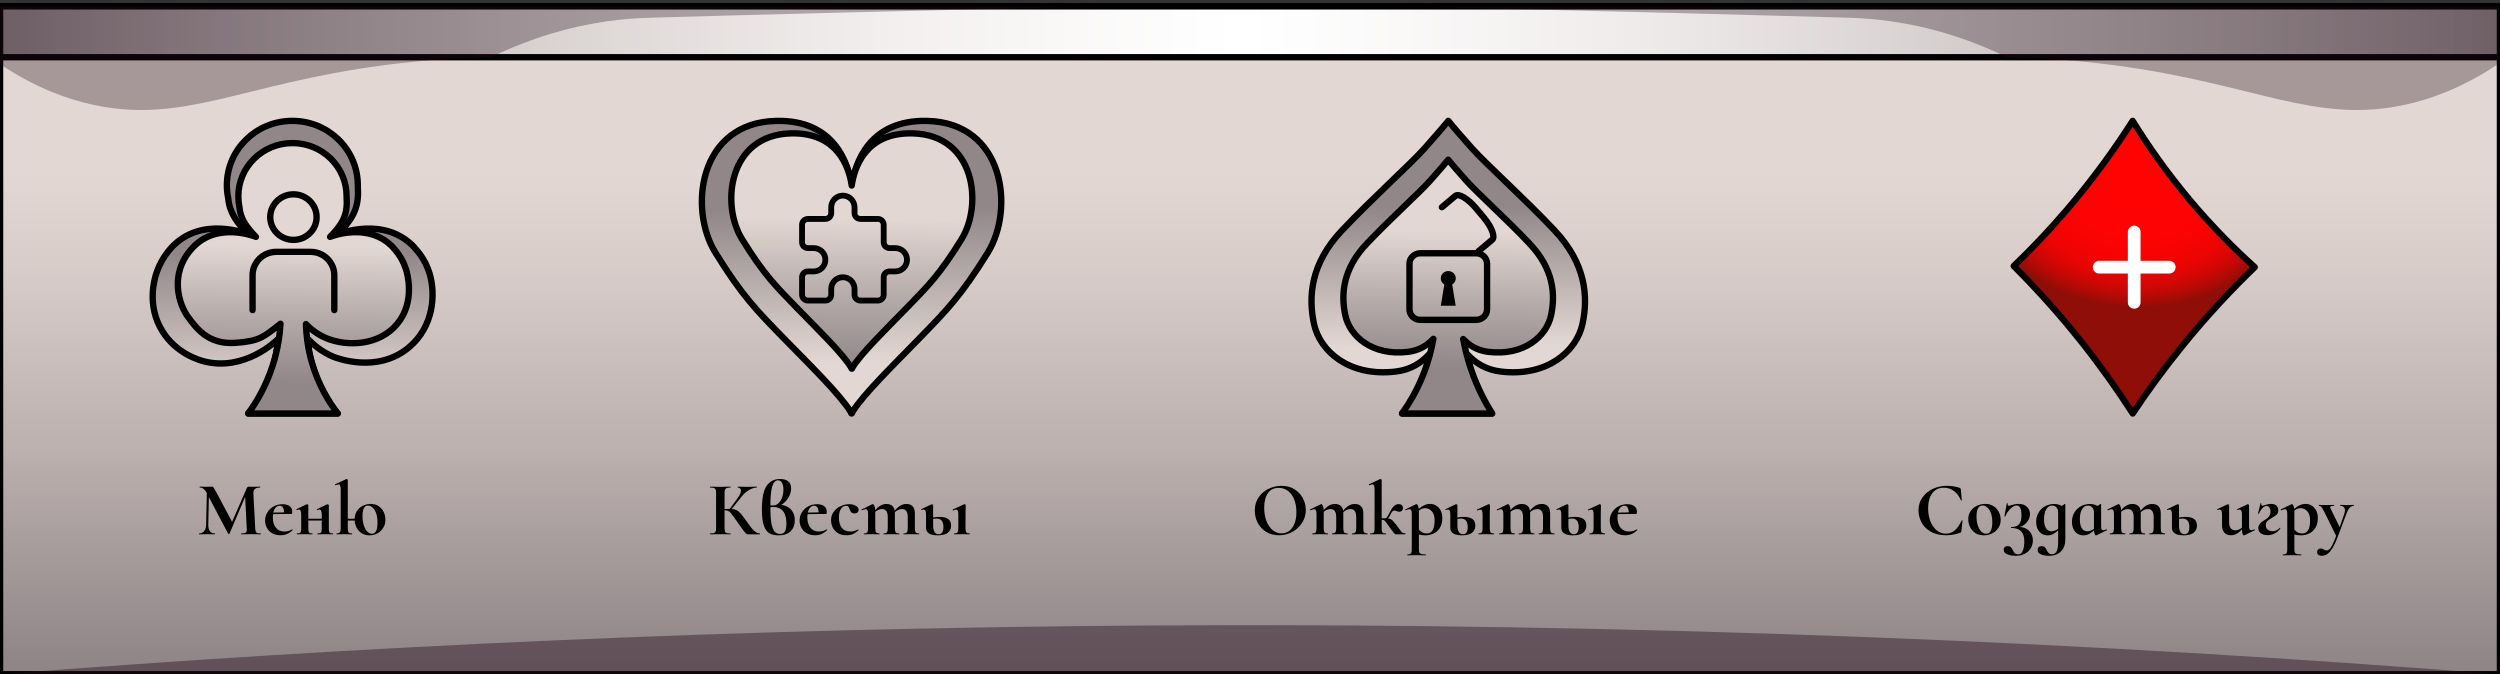 <svg width="393" height="106" viewBox="0 0 393 106" fill="none" xmlns="http://www.w3.org/2000/svg">
<rect x="0" y="0" width="393" height="106" fill="#333333" stroke="none"/>
<path d="M392.99 1H0.01V105.99H392.99V1Z" fill="url(#paint0_linear_238_11597)" stroke="black" stroke-linecap="round" stroke-linejoin="round"/>
<path d="M393 8.997C290.863 8.997 188.735 8.997 86.598 8.997H81.114C79.47 8.997 77.826 8.997 76.192 8.997H0.01V1H392.99V8.997H393Z" fill="url(#paint1_linear_238_11597)"/>
<path d="M393 8.997C290.863 8.997 188.735 8.997 86.598 8.997H81.114C79.47 8.997 77.826 8.997 76.192 8.997H0.01V1H392.99V8.997H393Z" fill="url(#paint2_linear_238_11597)"/>
<path d="M393 8.997C290.863 8.997 188.735 8.997 86.598 8.997H81.114C79.47 8.997 77.826 8.997 76.192 8.997H0.01V1H392.99V8.997H393Z" stroke="black" stroke-linecap="round" stroke-linejoin="round"/>
<path opacity="0.43" d="M0.01 106C55.229 101.651 115.902 98.723 181.287 98.323C258.551 97.853 329.51 100.992 392.99 106H0.01Z" fill="#270D1D"/>
<path opacity="0.32" d="M77.195 8.997C73.796 9.057 67.761 9.267 60.302 10.256C37.936 13.205 28.773 19.613 14.426 16.424C11.188 15.704 6.015 14.115 0 10.076V1.01H174.69C139.832 1.71 113.646 2.469 102.679 2.769C100.463 2.829 95.32 2.969 88.703 4.708C83.681 6.028 79.701 7.777 77.174 9.007L77.195 8.997Z" fill="#270D1D"/>
<path opacity="0.32" d="M315.495 8.997C318.893 9.057 324.928 9.267 332.387 10.256C354.753 13.205 363.917 19.613 378.263 16.424C381.501 15.704 386.674 14.115 392.689 10.076C392.689 7.057 392.689 4.029 392.689 1.01C334.462 1.01 276.226 1.01 217.999 1.01C252.857 1.71 279.043 2.469 290.011 2.769C292.226 2.829 297.369 2.969 303.986 4.708C309.008 6.028 312.988 7.777 315.515 9.007L315.495 8.997Z" fill="#270D1D"/>
<path d="M65.152 38.898C60.408 33.802 53.106 36.82 53.106 36.82C55.151 34.673 56.511 32.981 56.249 29.468C56.249 29.35 56.249 29.231 56.249 29.112C56.249 23.532 51.646 19 45.956 19C40.266 19 35.663 23.522 35.663 29.112C35.663 29.815 35.734 30.498 35.875 31.16C36.106 33.595 37.335 35.059 39.017 36.82C39.017 36.82 31.715 33.792 26.972 38.898C25.512 40.471 24.837 42.183 24.585 42.945C24.242 43.984 23.064 48.08 25.512 52.038C27.707 55.6 31.343 56.619 32.078 56.807C38.413 58.44 43.448 53.572 43.68 53.324C43.297 60.251 39.017 64.99 39.017 64.99H53.086C50.498 62.319 48.212 56.194 48.504 53.394C49.289 54.205 50.569 55.313 52.412 56.085C52.825 56.253 59.31 58.816 64.326 54.571C68.173 51.306 68.525 46.26 67.518 42.955C66.813 40.649 65.444 39.244 65.132 38.908L65.152 38.898Z" fill="url(#paint3_linear_238_11597)" stroke="black" stroke-linecap="round" stroke-linejoin="round"/>
<path d="M61.848 38.947C57.921 34.732 51.888 37.236 51.888 37.236C53.57 35.465 54.698 34.059 54.486 31.15C54.486 31.052 54.486 30.953 54.486 30.854C54.486 26.233 50.68 22.493 45.976 22.493C41.273 22.493 37.466 26.233 37.466 30.854C37.466 31.437 37.527 32.001 37.637 32.556C37.829 34.564 38.846 35.781 40.236 37.236C40.236 37.236 34.203 34.732 30.275 38.947C26.348 43.163 28.311 48.169 29.55 49.812C30.789 51.454 32.642 54.215 37.003 53.898C40.87 53.621 41.434 52.968 44.093 50.89C43.992 52.661 43.68 54.947 42.854 57.49C41.776 60.804 40.246 63.318 39.027 65H53.097C51.787 63.298 50.045 60.567 48.998 56.867C48.353 54.601 48.142 52.562 48.091 50.95C48.746 51.632 49.813 52.552 51.324 53.176C54.587 54.522 59.593 54.343 62.433 50.93C65.383 47.388 63.974 42.806 63.812 42.312C63.51 41.381 62.956 40.164 61.838 38.967L61.848 38.947Z" fill="url(#paint4_linear_238_11597)" stroke="black" stroke-linecap="round" stroke-linejoin="round"/>
<path d="M46.127 37.711C48.141 37.711 49.773 36.107 49.773 34.129C49.773 32.151 48.141 30.547 46.127 30.547C44.114 30.547 42.481 32.151 42.481 34.129C42.481 36.107 44.114 37.711 46.127 37.711Z" stroke="black" stroke-linecap="round" stroke-linejoin="round"/>
<path d="M39.702 48.743V43.262C39.702 41.233 41.374 39.591 43.438 39.591H48.816C50.881 39.591 52.553 41.233 52.553 43.262V48.743" stroke="black" stroke-linecap="round" stroke-linejoin="round"/>
<path d="M40.996 83.856C41.012 83.856 41.02 83.88 41.02 83.928C41.02 83.976 41.012 84 40.996 84C40.724 84 40.508 83.996 40.348 83.988L39.46 83.976L38.56 83.988C38.408 83.996 38.2 84 37.936 84C37.912 84 37.9 83.976 37.9 83.928C37.9 83.88 37.912 83.856 37.936 83.856C38.272 83.856 38.5 83.816 38.62 83.736C38.74 83.656 38.8 83.488 38.8 83.232L38.788 83.028L38.536 78.12L36.064 83.916C36.048 83.948 36.016 83.964 35.968 83.964C35.92 83.964 35.888 83.948 35.872 83.916L32.836 78.144L32.74 82.476C32.732 82.908 32.816 83.248 32.992 83.496C33.176 83.736 33.432 83.856 33.76 83.856C33.784 83.856 33.796 83.88 33.796 83.928C33.796 83.976 33.784 84 33.76 84C33.544 84 33.376 83.996 33.256 83.988L32.596 83.976L31.84 83.988C31.712 83.996 31.54 84 31.324 84C31.3 84 31.288 83.976 31.288 83.928C31.288 83.88 31.3 83.856 31.324 83.856C31.652 83.856 31.912 83.732 32.104 83.484C32.296 83.236 32.396 82.9 32.404 82.476L32.512 77.508L32.5 77.496C32.34 77.2 32.172 76.984 31.996 76.848C31.828 76.712 31.632 76.644 31.408 76.644C31.384 76.644 31.372 76.62 31.372 76.572C31.372 76.524 31.384 76.5 31.408 76.5L31.972 76.512C32.084 76.52 32.228 76.524 32.404 76.524L33.04 76.512C33.112 76.504 33.204 76.5 33.316 76.5C33.42 76.5 33.5 76.536 33.556 76.608C33.612 76.68 33.716 76.852 33.868 77.124L36.484 82.032L38.764 76.8C38.812 76.688 38.86 76.612 38.908 76.572C38.964 76.524 39.036 76.5 39.124 76.5C39.196 76.5 39.276 76.504 39.364 76.512C39.46 76.52 39.568 76.524 39.688 76.524L40.396 76.512C40.508 76.504 40.668 76.5 40.876 76.5C40.9 76.5 40.912 76.524 40.912 76.572C40.912 76.62 40.9 76.644 40.876 76.644C40.5 76.644 40.228 76.72 40.06 76.872C39.892 77.024 39.816 77.26 39.832 77.58L40.12 83.028C40.136 83.276 40.164 83.456 40.204 83.568C40.252 83.68 40.332 83.756 40.444 83.796C40.564 83.836 40.748 83.856 40.996 83.856ZM45.945 83.208C45.961 83.208 45.977 83.224 45.993 83.256C46.017 83.288 46.021 83.312 46.005 83.328C45.709 83.616 45.409 83.824 45.105 83.952C44.801 84.08 44.469 84.144 44.109 84.144C43.605 84.144 43.169 84.04 42.801 83.832C42.433 83.616 42.153 83.332 41.961 82.98C41.769 82.62 41.673 82.236 41.673 81.828C41.673 81.364 41.793 80.936 42.033 80.544C42.273 80.144 42.601 79.832 43.017 79.608C43.433 79.376 43.897 79.26 44.409 79.26C44.905 79.26 45.285 79.368 45.549 79.584C45.813 79.792 45.945 80.08 45.945 80.448C45.945 80.68 45.901 80.796 45.813 80.796H45.081L42.921 80.82C42.897 80.972 42.885 81.14 42.885 81.324C42.885 82.012 43.045 82.556 43.365 82.956C43.693 83.356 44.141 83.556 44.709 83.556C44.909 83.556 45.117 83.528 45.333 83.472C45.549 83.416 45.745 83.332 45.921 83.22L45.945 83.208ZM43.965 79.5C43.725 79.5 43.517 79.596 43.341 79.788C43.165 79.98 43.037 80.244 42.957 80.58L44.661 80.544C44.637 79.848 44.405 79.5 43.965 79.5ZM52.341 83.856C52.357 83.856 52.365 83.88 52.365 83.928C52.365 83.976 52.357 84 52.341 84C52.117 84 51.945 83.996 51.825 83.988L51.153 83.976L50.445 83.988C50.317 83.996 50.141 84 49.917 84C49.893 84 49.881 83.976 49.881 83.928C49.881 83.88 49.893 83.856 49.917 83.856C50.109 83.856 50.249 83.836 50.337 83.796C50.433 83.756 50.497 83.68 50.529 83.568C50.561 83.448 50.577 83.268 50.577 83.028V81.828H48.465V83.028C48.465 83.268 48.481 83.448 48.513 83.568C48.545 83.68 48.605 83.756 48.693 83.796C48.781 83.836 48.921 83.856 49.113 83.856C49.129 83.856 49.137 83.88 49.137 83.928C49.137 83.976 49.129 84 49.113 84C48.889 84 48.717 83.996 48.597 83.988L47.925 83.976L47.229 83.988C47.101 83.996 46.921 84 46.689 84C46.665 84 46.653 83.976 46.653 83.928C46.653 83.88 46.665 83.856 46.689 83.856C46.881 83.856 47.021 83.836 47.109 83.796C47.205 83.756 47.269 83.68 47.301 83.568C47.333 83.448 47.349 83.268 47.349 83.028V80.88C47.349 80.36 47.225 80.1 46.977 80.1C46.889 80.1 46.785 80.128 46.665 80.184H46.653C46.629 80.184 46.609 80.164 46.593 80.124C46.577 80.076 46.581 80.048 46.605 80.04L48.213 79.272C48.229 79.264 48.249 79.26 48.273 79.26C48.313 79.26 48.353 79.28 48.393 79.32C48.441 79.352 48.465 79.384 48.465 79.416V81.54H50.577V80.88C50.577 80.36 50.453 80.1 50.205 80.1C50.117 80.1 50.013 80.128 49.893 80.184H49.881C49.857 80.184 49.837 80.164 49.821 80.124C49.805 80.076 49.809 80.048 49.833 80.04L51.441 79.272C51.457 79.264 51.477 79.26 51.501 79.26C51.541 79.26 51.581 79.28 51.621 79.32C51.669 79.352 51.693 79.384 51.693 79.416V83.028C51.693 83.268 51.709 83.448 51.741 83.568C51.773 83.68 51.833 83.756 51.921 83.796C52.009 83.836 52.149 83.856 52.341 83.856ZM58.284 79.212C58.756 79.212 59.164 79.328 59.508 79.56C59.86 79.792 60.128 80.1 60.312 80.484C60.496 80.86 60.588 81.264 60.588 81.696C60.588 82.176 60.472 82.604 60.24 82.98C60.016 83.348 59.712 83.636 59.328 83.844C58.952 84.052 58.54 84.156 58.092 84.156C57.644 84.156 57.248 84.052 56.904 83.844C56.56 83.636 56.288 83.356 56.088 83.004C55.896 82.644 55.784 82.252 55.752 81.828H54.672V83.028C54.672 83.348 54.716 83.568 54.804 83.688C54.9 83.8 55.072 83.856 55.32 83.856C55.352 83.856 55.368 83.88 55.368 83.928C55.368 83.976 55.352 84 55.32 84C55.112 84 54.944 83.996 54.816 83.988L54.12 83.976L53.4 83.988C53.28 83.996 53.116 84 52.908 84C52.892 84 52.884 83.976 52.884 83.928C52.884 83.88 52.892 83.856 52.908 83.856C53.156 83.856 53.324 83.8 53.412 83.688C53.508 83.568 53.556 83.348 53.556 83.028V76.932C53.556 76.652 53.528 76.452 53.472 76.332C53.424 76.212 53.336 76.152 53.208 76.152C53.096 76.152 52.944 76.196 52.752 76.284H52.74C52.716 76.284 52.692 76.264 52.668 76.224C52.652 76.176 52.652 76.148 52.668 76.14L54.42 75.312L54.48 75.3C54.52 75.3 54.56 75.32 54.6 75.36C54.648 75.392 54.672 75.424 54.672 75.456V81.54H55.752C55.768 81.036 55.904 80.608 56.16 80.256C56.416 79.904 56.732 79.644 57.108 79.476C57.492 79.3 57.884 79.212 58.284 79.212ZM58.464 83.904C59.048 83.904 59.34 83.332 59.34 82.188C59.34 81.564 59.264 81.048 59.112 80.64C58.96 80.232 58.768 79.936 58.536 79.752C58.304 79.568 58.072 79.476 57.84 79.476C57.272 79.476 56.988 80.02 56.988 81.108C56.988 81.7 57.06 82.208 57.204 82.632C57.348 83.056 57.532 83.376 57.756 83.592C57.98 83.8 58.216 83.904 58.464 83.904Z" fill="black"/>
<path d="M145.767 19.005C136.507 18.788 134.372 25.819 133.881 29.199C133.391 25.819 131.256 18.788 121.995 19.005C109.826 19.297 108.203 32.861 112.463 39.718C116.712 46.576 118.912 48.764 123.172 53.141C127.181 57.258 131.964 61.906 133.729 64.744C133.729 64.744 133.827 65.08 133.871 64.982C133.925 65.069 134.012 64.744 134.012 64.744C135.777 61.906 140.571 57.269 144.569 53.141C148.818 48.764 151.019 46.576 155.279 39.718C159.527 32.861 157.915 19.297 145.746 19.005H145.767Z" fill="url(#paint5_linear_238_11597)" stroke="black" stroke-linecap="round" stroke-linejoin="round"/>
<path d="M143.447 20.966C135.995 20.793 134.284 26.448 133.892 29.167C133.5 26.448 131.779 20.793 124.338 20.966C114.543 21.204 113.247 32.114 116.668 37.628C120.089 43.142 121.865 44.897 125.286 48.418C128.51 51.733 132.356 55.46 133.783 57.745C133.783 57.745 133.86 58.016 133.903 57.941C133.947 58.016 134.023 57.745 134.023 57.745C135.45 55.46 139.296 51.733 142.521 48.418C145.942 44.897 147.717 43.142 151.138 37.628C154.559 32.114 153.263 21.204 143.469 20.966H143.447Z" fill="url(#paint6_linear_238_11597)" stroke="black" stroke-linecap="round" stroke-linejoin="round"/>
<path d="M127 34.417H129.75C129.993 34.417 130.226 34.32 130.398 34.148C130.57 33.976 130.667 33.743 130.667 33.5V32.583C130.667 32.097 130.86 31.631 131.204 31.287C131.547 30.943 132.014 30.75 132.5 30.75C132.986 30.75 133.452 30.943 133.796 31.287C134.14 31.631 134.333 32.097 134.333 32.583V33.5C134.333 33.743 134.43 33.976 134.602 34.148C134.774 34.32 135.007 34.417 135.25 34.417H138C138.243 34.417 138.476 34.513 138.648 34.685C138.82 34.857 138.917 35.09 138.917 35.333V38.083C138.917 38.326 139.013 38.56 139.185 38.731C139.357 38.903 139.59 39 139.833 39H140.75C141.236 39 141.702 39.193 142.046 39.537C142.39 39.881 142.583 40.347 142.583 40.833C142.583 41.32 142.39 41.786 142.046 42.13C141.702 42.474 141.236 42.667 140.75 42.667H139.833C139.59 42.667 139.357 42.763 139.185 42.935C139.013 43.107 138.917 43.34 138.917 43.583V46.333C138.917 46.576 138.82 46.81 138.648 46.981C138.476 47.153 138.243 47.25 138 47.25H135.25C135.007 47.25 134.774 47.153 134.602 46.981C134.43 46.81 134.333 46.576 134.333 46.333V45.417C134.333 44.93 134.14 44.464 133.796 44.12C133.452 43.776 132.986 43.583 132.5 43.583C132.014 43.583 131.547 43.776 131.204 44.12C130.86 44.464 130.667 44.93 130.667 45.417V46.333C130.667 46.576 130.57 46.81 130.398 46.981C130.226 47.153 129.993 47.25 129.75 47.25H127C126.757 47.25 126.524 47.153 126.352 46.981C126.18 46.81 126.083 46.576 126.083 46.333V43.583C126.083 43.34 126.18 43.107 126.352 42.935C126.524 42.763 126.757 42.667 127 42.667H127.917C128.403 42.667 128.869 42.474 129.213 42.13C129.557 41.786 129.75 41.32 129.75 40.833C129.75 40.347 129.557 39.881 129.213 39.537C128.869 39.193 128.403 39 127.917 39H127C126.757 39 126.524 38.903 126.352 38.731C126.18 38.56 126.083 38.326 126.083 38.083V35.333C126.083 35.09 126.18 34.857 126.352 34.685C126.524 34.513 126.757 34.417 127 34.417Z" stroke="black" stroke-width="0.917" stroke-linecap="round" stroke-linejoin="round"/>
<path d="M119.445 83.856C119.469 83.856 119.481 83.88 119.481 83.928C119.481 83.976 119.469 84 119.445 84H117.597C117.493 84 117.397 83.968 117.309 83.904C117.229 83.84 117.085 83.676 116.877 83.412C116.669 83.14 116.329 82.664 115.857 81.984L115.533 81.528C115.253 81.12 115.045 80.836 114.909 80.676C114.773 80.508 114.629 80.392 114.477 80.328C114.333 80.256 114.141 80.22 113.901 80.22V83.028C113.901 83.268 113.921 83.448 113.961 83.568C114.009 83.68 114.097 83.756 114.225 83.796C114.353 83.836 114.553 83.856 114.825 83.856C114.849 83.856 114.861 83.88 114.861 83.928C114.861 83.976 114.849 84 114.825 84C114.545 84 114.321 83.996 114.153 83.988L113.157 83.976L112.281 83.988C112.121 83.996 111.905 84 111.633 84C111.609 84 111.597 83.976 111.597 83.928C111.597 83.88 111.609 83.856 111.633 83.856C111.905 83.856 112.105 83.836 112.233 83.796C112.361 83.756 112.449 83.68 112.497 83.568C112.545 83.448 112.569 83.268 112.569 83.028V77.472C112.569 77.232 112.545 77.056 112.497 76.944C112.449 76.832 112.361 76.756 112.233 76.716C112.113 76.668 111.917 76.644 111.645 76.644C111.621 76.644 111.609 76.62 111.609 76.572C111.609 76.524 111.621 76.5 111.645 76.5L112.281 76.512C112.649 76.528 112.941 76.536 113.157 76.536C113.429 76.536 113.765 76.528 114.165 76.512L114.825 76.5C114.849 76.5 114.861 76.524 114.861 76.572C114.861 76.62 114.849 76.644 114.825 76.644C114.561 76.644 114.365 76.668 114.237 76.716C114.109 76.764 114.021 76.848 113.973 76.968C113.925 77.08 113.901 77.256 113.901 77.496V80.016C114.117 80.008 114.389 80.004 114.717 80.004L115.977 78.276C116.305 77.82 116.469 77.44 116.469 77.136C116.469 76.984 116.425 76.864 116.337 76.776C116.249 76.688 116.129 76.644 115.977 76.644C115.961 76.644 115.953 76.62 115.953 76.572C115.953 76.524 115.961 76.5 115.977 76.5L116.529 76.512C116.881 76.528 117.193 76.536 117.465 76.536C117.777 76.536 118.101 76.528 118.437 76.512L118.953 76.5C118.977 76.5 118.989 76.524 118.989 76.572C118.989 76.62 118.977 76.644 118.953 76.644C118.601 76.644 118.205 76.772 117.765 77.028C117.325 77.284 116.953 77.604 116.649 77.988L115.017 80.016C115.329 80.032 115.585 80.092 115.785 80.196C115.985 80.292 116.181 80.448 116.373 80.664C116.573 80.88 116.853 81.24 117.213 81.744L117.429 82.044C117.765 82.508 118.025 82.856 118.209 83.088C118.401 83.32 118.597 83.504 118.797 83.64C118.997 83.776 119.213 83.848 119.445 83.856ZM122.793 79.38C123.177 79.404 123.533 79.512 123.861 79.704C124.189 79.896 124.449 80.168 124.641 80.52C124.841 80.872 124.941 81.288 124.941 81.768C124.941 82.496 124.725 83.076 124.293 83.508C123.861 83.94 123.221 84.156 122.373 84.156C121.805 84.156 121.333 84.048 120.957 83.832C120.581 83.616 120.289 83.216 120.081 82.632C119.873 82.048 119.769 81.216 119.769 80.136C119.769 78.336 120.017 77.08 120.513 76.368C121.009 75.656 121.709 75.3 122.613 75.3C123.189 75.3 123.625 75.424 123.921 75.672C124.217 75.92 124.365 76.288 124.365 76.776C124.365 77.288 124.213 77.788 123.909 78.276C123.613 78.756 123.241 79.124 122.793 79.38ZM122.313 75.504C121.905 75.504 121.601 75.816 121.401 76.44C121.209 77.064 121.109 78.064 121.101 79.44C121.237 79.448 121.397 79.452 121.581 79.452C121.869 79.452 122.133 79.34 122.373 79.116C122.613 78.892 122.801 78.592 122.937 78.216C123.081 77.832 123.153 77.42 123.153 76.98C123.153 76.5 123.077 76.136 122.925 75.888C122.773 75.632 122.569 75.504 122.313 75.504ZM122.625 83.94C122.977 83.94 123.229 83.816 123.381 83.568C123.541 83.312 123.621 82.884 123.621 82.284C123.621 81.42 123.445 80.776 123.093 80.352C122.749 79.92 122.249 79.704 121.593 79.704C121.401 79.704 121.237 79.72 121.101 79.752C121.101 80.872 121.161 81.74 121.281 82.356C121.409 82.964 121.581 83.38 121.797 83.604C122.021 83.828 122.297 83.94 122.625 83.94ZM129.97 83.208C129.986 83.208 130.002 83.224 130.018 83.256C130.042 83.288 130.046 83.312 130.03 83.328C129.734 83.616 129.434 83.824 129.13 83.952C128.826 84.08 128.494 84.144 128.134 84.144C127.63 84.144 127.194 84.04 126.826 83.832C126.458 83.616 126.178 83.332 125.986 82.98C125.794 82.62 125.698 82.236 125.698 81.828C125.698 81.364 125.818 80.936 126.058 80.544C126.298 80.144 126.626 79.832 127.042 79.608C127.458 79.376 127.922 79.26 128.434 79.26C128.93 79.26 129.31 79.368 129.574 79.584C129.838 79.792 129.97 80.08 129.97 80.448C129.97 80.68 129.926 80.796 129.838 80.796H129.106L126.946 80.82C126.922 80.972 126.91 81.14 126.91 81.324C126.91 82.012 127.07 82.556 127.39 82.956C127.718 83.356 128.166 83.556 128.734 83.556C128.934 83.556 129.142 83.528 129.358 83.472C129.574 83.416 129.77 83.332 129.946 83.22L129.97 83.208ZM127.99 79.5C127.75 79.5 127.542 79.596 127.366 79.788C127.19 79.98 127.062 80.244 126.982 80.58L128.686 80.544C128.662 79.848 128.43 79.5 127.99 79.5ZM133.067 84.144C132.539 84.144 132.091 84.032 131.723 83.808C131.363 83.576 131.091 83.28 130.907 82.92C130.731 82.552 130.643 82.168 130.643 81.768C130.643 81.264 130.783 80.824 131.063 80.448C131.343 80.064 131.699 79.772 132.131 79.572C132.571 79.364 133.019 79.26 133.475 79.26C133.859 79.26 134.203 79.34 134.507 79.5C134.819 79.66 134.975 79.88 134.975 80.16C134.975 80.312 134.915 80.444 134.795 80.556C134.683 80.66 134.523 80.712 134.315 80.712C134.123 80.712 133.971 80.664 133.859 80.568C133.747 80.464 133.655 80.308 133.583 80.1C133.511 79.876 133.439 79.724 133.367 79.644C133.303 79.556 133.183 79.512 133.007 79.512C132.663 79.512 132.387 79.684 132.179 80.028C131.979 80.364 131.879 80.812 131.879 81.372C131.879 82.036 132.027 82.568 132.323 82.968C132.619 83.36 133.091 83.556 133.739 83.556C133.955 83.556 134.139 83.532 134.291 83.484C134.451 83.436 134.651 83.356 134.891 83.244H134.903C134.927 83.244 134.947 83.256 134.963 83.28C134.987 83.304 134.991 83.324 134.975 83.34C134.679 83.612 134.383 83.816 134.087 83.952C133.791 84.08 133.451 84.144 133.067 84.144ZM144.465 83.856C144.497 83.856 144.513 83.88 144.513 83.928C144.513 83.976 144.497 84 144.465 84C144.257 84 144.093 83.996 143.973 83.988L143.253 83.976L142.557 83.988C142.429 83.996 142.261 84 142.053 84C142.029 84 142.017 83.976 142.017 83.928C142.017 83.88 142.029 83.856 142.053 83.856C142.301 83.856 142.469 83.8 142.557 83.688C142.653 83.568 142.701 83.348 142.701 83.028V81.3C142.701 80.868 142.625 80.548 142.473 80.34C142.329 80.132 142.105 80.028 141.801 80.028C141.593 80.028 141.389 80.072 141.189 80.16C140.989 80.248 140.817 80.368 140.673 80.52V80.592V83.028C140.673 83.348 140.717 83.568 140.805 83.688C140.901 83.8 141.073 83.856 141.321 83.856C141.353 83.856 141.369 83.88 141.369 83.928C141.369 83.976 141.353 84 141.321 84C141.113 84 140.949 83.996 140.829 83.988L140.109 83.976L139.413 83.988C139.285 83.996 139.117 84 138.909 84C138.885 84 138.873 83.976 138.873 83.928C138.873 83.88 138.885 83.856 138.909 83.856C139.157 83.856 139.325 83.8 139.413 83.688C139.509 83.568 139.557 83.348 139.557 83.028V81.3C139.557 80.868 139.481 80.548 139.329 80.34C139.185 80.132 138.961 80.028 138.657 80.028C138.465 80.028 138.273 80.068 138.081 80.148C137.897 80.22 137.733 80.324 137.589 80.46V83.028C137.589 83.348 137.633 83.568 137.721 83.688C137.817 83.8 137.989 83.856 138.237 83.856C138.261 83.856 138.273 83.88 138.273 83.928C138.273 83.976 138.261 84 138.237 84C138.029 84 137.865 83.996 137.745 83.988L137.025 83.976L136.317 83.988C136.197 83.996 136.033 84 135.825 84C135.801 84 135.789 83.976 135.789 83.928C135.789 83.88 135.801 83.856 135.825 83.856C136.073 83.856 136.241 83.8 136.329 83.688C136.417 83.568 136.461 83.348 136.461 83.028V80.772C136.461 80.524 136.429 80.344 136.365 80.232C136.309 80.112 136.217 80.052 136.089 80.052C135.953 80.052 135.761 80.108 135.513 80.22H135.489C135.465 80.22 135.445 80.2 135.429 80.16C135.421 80.12 135.425 80.096 135.441 80.088L137.109 79.272C137.157 79.256 137.185 79.248 137.193 79.248C137.281 79.248 137.365 79.336 137.445 79.512C137.525 79.68 137.573 79.908 137.589 80.196C138.133 79.548 138.717 79.224 139.341 79.224C139.717 79.224 140.017 79.316 140.241 79.5C140.465 79.684 140.601 79.948 140.649 80.292C141.201 79.58 141.813 79.224 142.485 79.224C142.917 79.224 143.245 79.348 143.469 79.596C143.701 79.844 143.817 80.22 143.817 80.724V83.028C143.817 83.348 143.861 83.568 143.949 83.688C144.045 83.8 144.217 83.856 144.465 83.856ZM152.425 83.856C152.449 83.856 152.461 83.88 152.461 83.928C152.461 83.976 152.449 84 152.425 84C152.217 84 152.053 83.996 151.933 83.988L151.213 83.976L150.505 83.988C150.385 83.996 150.221 84 150.013 84C149.989 84 149.977 83.976 149.977 83.928C149.977 83.88 149.989 83.856 150.013 83.856C150.261 83.856 150.429 83.8 150.517 83.688C150.605 83.568 150.649 83.348 150.649 83.028V80.88C150.649 80.608 150.621 80.412 150.565 80.292C150.509 80.172 150.417 80.112 150.289 80.112C150.185 80.112 150.037 80.156 149.845 80.244H149.833C149.801 80.244 149.777 80.224 149.761 80.184C149.745 80.136 149.749 80.108 149.773 80.1L151.585 79.26L151.621 79.248C151.661 79.248 151.701 79.268 151.741 79.308C151.781 79.348 151.801 79.384 151.801 79.416V79.68C151.785 80 151.777 80.392 151.777 80.856V83.028C151.777 83.348 151.821 83.568 151.909 83.688C152.005 83.8 152.177 83.856 152.425 83.856ZM147.661 81.252C148.285 81.252 148.749 81.364 149.053 81.588C149.357 81.812 149.509 82.152 149.509 82.608C149.509 83.088 149.337 83.468 148.993 83.748C148.657 84.02 148.129 84.156 147.409 84.156C146.185 84.156 145.573 83.756 145.573 82.956V80.88C145.573 80.36 145.449 80.1 145.201 80.1C145.113 80.1 145.013 80.128 144.901 80.184H144.889C144.857 80.184 144.833 80.164 144.817 80.124C144.801 80.076 144.805 80.048 144.829 80.04L146.437 79.272L146.497 79.26C146.537 79.26 146.577 79.28 146.617 79.32C146.665 79.352 146.689 79.384 146.689 79.416V81.36C146.985 81.288 147.309 81.252 147.661 81.252ZM147.565 83.976C148.061 83.976 148.309 83.6 148.309 82.848C148.309 81.96 147.949 81.516 147.229 81.516C147.061 81.516 146.881 81.54 146.689 81.588V82.608C146.689 83.048 146.761 83.388 146.905 83.628C147.057 83.86 147.277 83.976 147.565 83.976Z" fill="black"/>
<path d="M244.392 36.23C239.481 31.032 233.778 25.961 231.384 23.303C229.587 21.304 228.319 19.788 227.802 19.157C227.761 19.108 227.71 19.049 227.67 19C227.629 19.049 227.578 19.108 227.538 19.157C227.02 19.788 225.742 21.304 223.956 23.303C221.571 25.961 215.858 31.032 210.947 36.23C206.036 41.429 205.64 46.618 206.563 50.93C207.497 55.243 212.134 59.289 219.44 58.403C221.733 58.128 223.408 57.054 224.625 55.725C223.804 61.82 220.404 65 220.404 65H234.56C231.972 62.204 231.059 58.226 230.734 55.764C231.952 57.074 233.616 58.128 235.889 58.403C243.185 59.289 247.832 55.233 248.766 50.93C249.699 46.618 249.293 41.429 244.382 36.23H244.392Z" fill="url(#paint7_linear_238_11597)" stroke="black" stroke-linecap="round" stroke-linejoin="round"/>
<path d="M240.475 38.318C236.711 34.34 232.337 30.451 230.511 28.413C229.141 26.887 228.167 25.725 227.761 25.233C227.73 25.193 227.69 25.154 227.659 25.105C227.629 25.144 227.588 25.183 227.558 25.233C227.162 25.715 226.188 26.877 224.808 28.413C222.982 30.451 218.608 34.34 214.844 38.318C211.079 42.295 210.775 46.283 211.485 49.581C212.195 52.88 215.757 55.991 221.348 55.312C223.103 55.095 224.392 54.278 225.326 53.264C225.042 54.879 224.554 56.858 223.682 59.014C222.677 61.515 221.459 63.513 220.404 65H234.56C233.464 63.238 232.266 60.973 231.312 58.226C230.693 56.434 230.288 54.77 230.014 53.293C230.947 54.298 232.226 55.105 233.961 55.312C239.552 55.991 243.114 52.88 243.824 49.581C244.534 46.283 244.23 42.295 240.465 38.318H240.475Z" fill="url(#paint8_linear_238_11597)" stroke="black" stroke-linecap="round" stroke-linejoin="round"/>
<path d="M232.063 39.815H223.276C222.334 39.815 221.571 40.555 221.571 41.469V48.627C221.571 49.54 222.334 50.281 223.276 50.281H232.063C233.005 50.281 233.768 49.54 233.768 48.627V41.469C233.768 40.555 233.005 39.815 232.063 39.815Z" stroke="black" stroke-miterlimit="10"/>
<path d="M232.452 39.466L234.57 37.688C235.092 37.25 234.493 35.676 233.236 34.177L232.011 32.717C230.754 31.219 229.307 30.355 228.785 30.794L226.667 32.571" stroke="black" stroke-linecap="round" stroke-linejoin="round"/>
<path d="M227.67 44.895C228.32 44.895 228.847 44.383 228.847 43.752C228.847 43.122 228.32 42.61 227.67 42.61C227.019 42.61 226.492 43.122 226.492 43.752C226.492 44.383 227.019 44.895 227.67 44.895Z" fill="black"/>
<path d="M228.836 48.065H226.492L227.101 44.383H228.228L228.836 48.065Z" fill="black"/>
<path d="M201.059 84.144C200.315 84.144 199.651 83.972 199.067 83.628C198.491 83.276 198.043 82.804 197.723 82.212C197.411 81.612 197.255 80.96 197.255 80.256C197.255 79.432 197.463 78.728 197.879 78.144C198.295 77.552 198.827 77.108 199.475 76.812C200.131 76.516 200.799 76.368 201.479 76.368C202.239 76.368 202.907 76.548 203.483 76.908C204.059 77.26 204.499 77.728 204.803 78.312C205.115 78.896 205.271 79.516 205.271 80.172C205.271 80.9 205.079 81.568 204.695 82.176C204.311 82.784 203.795 83.264 203.147 83.616C202.507 83.968 201.811 84.144 201.059 84.144ZM201.455 83.844C201.903 83.844 202.303 83.716 202.655 83.46C203.015 83.196 203.295 82.816 203.495 82.32C203.695 81.816 203.795 81.216 203.795 80.52C203.795 79.784 203.683 79.128 203.459 78.552C203.235 77.968 202.911 77.512 202.487 77.184C202.063 76.856 201.567 76.692 200.999 76.692C200.271 76.692 199.711 76.968 199.319 77.52C198.927 78.064 198.731 78.828 198.731 79.812C198.731 80.588 198.847 81.284 199.079 81.9C199.319 82.508 199.643 82.984 200.051 83.328C200.467 83.672 200.935 83.844 201.455 83.844ZM214.962 83.856C214.994 83.856 215.01 83.88 215.01 83.928C215.01 83.976 214.994 84 214.962 84C214.754 84 214.59 83.996 214.47 83.988L213.75 83.976L213.054 83.988C212.926 83.996 212.758 84 212.55 84C212.526 84 212.514 83.976 212.514 83.928C212.514 83.88 212.526 83.856 212.55 83.856C212.798 83.856 212.966 83.8 213.054 83.688C213.15 83.568 213.198 83.348 213.198 83.028V81.3C213.198 80.868 213.122 80.548 212.97 80.34C212.826 80.132 212.602 80.028 212.298 80.028C212.09 80.028 211.886 80.072 211.686 80.16C211.486 80.248 211.314 80.368 211.17 80.52V80.592V83.028C211.17 83.348 211.214 83.568 211.302 83.688C211.398 83.8 211.57 83.856 211.818 83.856C211.85 83.856 211.866 83.88 211.866 83.928C211.866 83.976 211.85 84 211.818 84C211.61 84 211.446 83.996 211.326 83.988L210.606 83.976L209.91 83.988C209.782 83.996 209.614 84 209.406 84C209.382 84 209.37 83.976 209.37 83.928C209.37 83.88 209.382 83.856 209.406 83.856C209.654 83.856 209.822 83.8 209.91 83.688C210.006 83.568 210.054 83.348 210.054 83.028V81.3C210.054 80.868 209.978 80.548 209.826 80.34C209.682 80.132 209.458 80.028 209.154 80.028C208.962 80.028 208.77 80.068 208.578 80.148C208.394 80.22 208.23 80.324 208.086 80.46V83.028C208.086 83.348 208.13 83.568 208.218 83.688C208.314 83.8 208.486 83.856 208.734 83.856C208.758 83.856 208.77 83.88 208.77 83.928C208.77 83.976 208.758 84 208.734 84C208.526 84 208.362 83.996 208.242 83.988L207.522 83.976L206.814 83.988C206.694 83.996 206.53 84 206.322 84C206.298 84 206.286 83.976 206.286 83.928C206.286 83.88 206.298 83.856 206.322 83.856C206.57 83.856 206.738 83.8 206.826 83.688C206.914 83.568 206.958 83.348 206.958 83.028V80.772C206.958 80.524 206.926 80.344 206.862 80.232C206.806 80.112 206.714 80.052 206.586 80.052C206.45 80.052 206.258 80.108 206.01 80.22H205.986C205.962 80.22 205.942 80.2 205.926 80.16C205.918 80.12 205.922 80.096 205.938 80.088L207.606 79.272C207.654 79.256 207.682 79.248 207.69 79.248C207.778 79.248 207.862 79.336 207.942 79.512C208.022 79.68 208.07 79.908 208.086 80.196C208.63 79.548 209.214 79.224 209.838 79.224C210.214 79.224 210.514 79.316 210.738 79.5C210.962 79.684 211.098 79.948 211.146 80.292C211.698 79.58 212.31 79.224 212.982 79.224C213.414 79.224 213.742 79.348 213.966 79.596C214.198 79.844 214.314 80.22 214.314 80.724V83.028C214.314 83.348 214.358 83.568 214.446 83.688C214.542 83.8 214.714 83.856 214.962 83.856ZM220.918 83.856C220.942 83.856 220.954 83.88 220.954 83.928C220.954 83.976 220.942 84 220.918 84H219.49C219.474 84 219.438 84 219.382 84C219.326 84.008 219.23 83.924 219.094 83.748C218.958 83.572 218.734 83.272 218.422 82.848L218.17 82.5C217.994 82.244 217.866 82.068 217.786 81.972C217.706 81.876 217.622 81.808 217.534 81.768C217.454 81.728 217.342 81.708 217.198 81.708V83.028C217.198 83.268 217.214 83.448 217.246 83.568C217.278 83.68 217.338 83.756 217.426 83.796C217.522 83.836 217.662 83.856 217.846 83.856C217.87 83.856 217.882 83.88 217.882 83.928C217.882 83.976 217.87 84 217.846 84C217.622 84 217.45 83.996 217.33 83.988L216.658 83.976L215.962 83.988C215.834 83.996 215.654 84 215.422 84C215.398 84 215.386 83.976 215.386 83.928C215.386 83.88 215.398 83.856 215.422 83.856C215.614 83.856 215.754 83.836 215.842 83.796C215.938 83.756 216.002 83.68 216.034 83.568C216.066 83.448 216.082 83.268 216.082 83.028V76.932C216.082 76.652 216.054 76.452 215.998 76.332C215.95 76.212 215.862 76.152 215.734 76.152C215.622 76.152 215.47 76.196 215.278 76.284H215.266C215.242 76.284 215.218 76.264 215.194 76.224C215.178 76.176 215.178 76.148 215.194 76.14L216.946 75.312L217.006 75.3C217.046 75.3 217.086 75.32 217.126 75.36C217.174 75.392 217.198 75.424 217.198 75.456V81.48L217.774 81.468C217.934 81.468 218.114 81.252 218.314 80.82C218.618 80.204 218.882 79.788 219.106 79.572C219.338 79.356 219.586 79.248 219.85 79.248C220.082 79.248 220.254 79.304 220.366 79.416C220.486 79.52 220.546 79.66 220.546 79.836C220.546 80.02 220.494 80.168 220.39 80.28C220.286 80.392 220.134 80.448 219.934 80.448C219.814 80.448 219.69 80.416 219.562 80.352C219.434 80.288 219.318 80.256 219.214 80.256C219.086 80.256 218.978 80.3 218.89 80.388C218.81 80.468 218.702 80.644 218.566 80.916C218.446 81.172 218.322 81.364 218.194 81.492C218.386 81.508 218.542 81.556 218.662 81.636C218.79 81.708 218.906 81.804 219.01 81.924C219.122 82.044 219.31 82.272 219.574 82.608C219.654 82.712 219.782 82.888 219.958 83.136C220.134 83.4 220.282 83.584 220.402 83.688C220.522 83.792 220.694 83.848 220.918 83.856ZM224.08 84.156C223.688 84.156 223.344 84.112 223.048 84.024V86.328C223.048 86.568 223.072 86.744 223.12 86.856C223.176 86.968 223.276 87.044 223.42 87.084C223.572 87.132 223.804 87.156 224.116 87.156C224.14 87.156 224.152 87.18 224.152 87.228C224.152 87.276 224.14 87.3 224.116 87.3C223.82 87.3 223.588 87.296 223.42 87.288L222.472 87.276L221.764 87.288C221.644 87.296 221.476 87.3 221.26 87.3C221.236 87.3 221.224 87.276 221.224 87.228C221.224 87.18 221.236 87.156 221.26 87.156C221.452 87.156 221.592 87.132 221.68 87.084C221.776 87.044 221.84 86.968 221.872 86.856C221.912 86.744 221.932 86.568 221.932 86.328V80.772C221.932 80.516 221.904 80.332 221.848 80.22C221.792 80.108 221.692 80.052 221.548 80.052C221.42 80.052 221.236 80.108 220.996 80.22H220.972C220.948 80.22 220.928 80.2 220.912 80.16C220.888 80.12 220.884 80.096 220.9 80.088L222.604 79.26C222.62 79.252 222.64 79.248 222.664 79.248C222.744 79.248 222.816 79.316 222.88 79.452C222.952 79.588 223 79.772 223.024 80.004C223.608 79.476 224.208 79.212 224.824 79.212C225.16 79.212 225.472 79.3 225.76 79.476C226.056 79.652 226.292 79.908 226.468 80.244C226.644 80.58 226.732 80.972 226.732 81.42C226.732 82.06 226.6 82.588 226.336 83.004C226.072 83.412 225.736 83.708 225.328 83.892C224.928 84.068 224.512 84.156 224.08 84.156ZM224.032 79.884C223.672 79.884 223.344 80.012 223.048 80.268V80.364V83.256C223.224 83.456 223.408 83.608 223.6 83.712C223.792 83.808 224.028 83.856 224.308 83.856C225.116 83.856 225.52 83.168 225.52 81.792C225.52 81.184 225.376 80.716 225.088 80.388C224.808 80.052 224.456 79.884 224.032 79.884ZM234.84 83.856C234.864 83.856 234.876 83.88 234.876 83.928C234.876 83.976 234.864 84 234.84 84C234.632 84 234.468 83.996 234.348 83.988L233.628 83.976L232.92 83.988C232.8 83.996 232.636 84 232.428 84C232.404 84 232.392 83.976 232.392 83.928C232.392 83.88 232.404 83.856 232.428 83.856C232.676 83.856 232.844 83.8 232.932 83.688C233.02 83.568 233.064 83.348 233.064 83.028V80.88C233.064 80.608 233.036 80.412 232.98 80.292C232.924 80.172 232.832 80.112 232.704 80.112C232.6 80.112 232.452 80.156 232.26 80.244H232.248C232.216 80.244 232.192 80.224 232.176 80.184C232.16 80.136 232.164 80.108 232.188 80.1L234 79.26L234.036 79.248C234.076 79.248 234.116 79.268 234.156 79.308C234.196 79.348 234.216 79.384 234.216 79.416V79.68C234.2 80 234.192 80.392 234.192 80.856V83.028C234.192 83.348 234.236 83.568 234.324 83.688C234.42 83.8 234.592 83.856 234.84 83.856ZM230.076 81.252C230.7 81.252 231.164 81.364 231.468 81.588C231.772 81.812 231.924 82.152 231.924 82.608C231.924 83.088 231.752 83.468 231.408 83.748C231.072 84.02 230.544 84.156 229.824 84.156C228.6 84.156 227.988 83.756 227.988 82.956V80.88C227.988 80.36 227.864 80.1 227.616 80.1C227.528 80.1 227.428 80.128 227.316 80.184H227.304C227.272 80.184 227.248 80.164 227.232 80.124C227.216 80.076 227.22 80.048 227.244 80.04L228.852 79.272L228.912 79.26C228.952 79.26 228.992 79.28 229.032 79.32C229.08 79.352 229.104 79.384 229.104 79.416V81.36C229.4 81.288 229.724 81.252 230.076 81.252ZM229.98 83.976C230.476 83.976 230.724 83.6 230.724 82.848C230.724 81.96 230.364 81.516 229.644 81.516C229.476 81.516 229.296 81.54 229.104 81.588V82.608C229.104 83.048 229.176 83.388 229.32 83.628C229.472 83.86 229.692 83.976 229.98 83.976ZM244.329 83.856C244.361 83.856 244.377 83.88 244.377 83.928C244.377 83.976 244.361 84 244.329 84C244.121 84 243.957 83.996 243.837 83.988L243.117 83.976L242.421 83.988C242.293 83.996 242.125 84 241.917 84C241.893 84 241.881 83.976 241.881 83.928C241.881 83.88 241.893 83.856 241.917 83.856C242.165 83.856 242.333 83.8 242.421 83.688C242.517 83.568 242.565 83.348 242.565 83.028V81.3C242.565 80.868 242.489 80.548 242.337 80.34C242.193 80.132 241.969 80.028 241.665 80.028C241.457 80.028 241.253 80.072 241.053 80.16C240.853 80.248 240.681 80.368 240.537 80.52V80.592V83.028C240.537 83.348 240.581 83.568 240.669 83.688C240.765 83.8 240.937 83.856 241.185 83.856C241.217 83.856 241.233 83.88 241.233 83.928C241.233 83.976 241.217 84 241.185 84C240.977 84 240.813 83.996 240.693 83.988L239.973 83.976L239.277 83.988C239.149 83.996 238.981 84 238.773 84C238.749 84 238.737 83.976 238.737 83.928C238.737 83.88 238.749 83.856 238.773 83.856C239.021 83.856 239.189 83.8 239.277 83.688C239.373 83.568 239.421 83.348 239.421 83.028V81.3C239.421 80.868 239.345 80.548 239.193 80.34C239.049 80.132 238.825 80.028 238.521 80.028C238.329 80.028 238.137 80.068 237.945 80.148C237.761 80.22 237.597 80.324 237.453 80.46V83.028C237.453 83.348 237.497 83.568 237.585 83.688C237.681 83.8 237.853 83.856 238.101 83.856C238.125 83.856 238.137 83.88 238.137 83.928C238.137 83.976 238.125 84 238.101 84C237.893 84 237.729 83.996 237.609 83.988L236.889 83.976L236.181 83.988C236.061 83.996 235.897 84 235.689 84C235.665 84 235.653 83.976 235.653 83.928C235.653 83.88 235.665 83.856 235.689 83.856C235.937 83.856 236.105 83.8 236.193 83.688C236.281 83.568 236.325 83.348 236.325 83.028V80.772C236.325 80.524 236.293 80.344 236.229 80.232C236.173 80.112 236.081 80.052 235.953 80.052C235.817 80.052 235.625 80.108 235.377 80.22H235.353C235.329 80.22 235.309 80.2 235.293 80.16C235.285 80.12 235.289 80.096 235.305 80.088L236.973 79.272C237.021 79.256 237.049 79.248 237.057 79.248C237.145 79.248 237.229 79.336 237.309 79.512C237.389 79.68 237.437 79.908 237.453 80.196C237.997 79.548 238.581 79.224 239.205 79.224C239.581 79.224 239.881 79.316 240.105 79.5C240.329 79.684 240.465 79.948 240.513 80.292C241.065 79.58 241.677 79.224 242.349 79.224C242.781 79.224 243.109 79.348 243.333 79.596C243.565 79.844 243.681 80.22 243.681 80.724V83.028C243.681 83.348 243.725 83.568 243.813 83.688C243.909 83.8 244.081 83.856 244.329 83.856ZM252.29 83.856C252.314 83.856 252.326 83.88 252.326 83.928C252.326 83.976 252.314 84 252.29 84C252.082 84 251.918 83.996 251.798 83.988L251.078 83.976L250.37 83.988C250.25 83.996 250.086 84 249.878 84C249.854 84 249.842 83.976 249.842 83.928C249.842 83.88 249.854 83.856 249.878 83.856C250.126 83.856 250.294 83.8 250.382 83.688C250.47 83.568 250.514 83.348 250.514 83.028V80.88C250.514 80.608 250.486 80.412 250.43 80.292C250.374 80.172 250.282 80.112 250.154 80.112C250.05 80.112 249.902 80.156 249.71 80.244H249.698C249.666 80.244 249.642 80.224 249.626 80.184C249.61 80.136 249.614 80.108 249.638 80.1L251.45 79.26L251.486 79.248C251.526 79.248 251.566 79.268 251.606 79.308C251.646 79.348 251.666 79.384 251.666 79.416V79.68C251.65 80 251.642 80.392 251.642 80.856V83.028C251.642 83.348 251.686 83.568 251.774 83.688C251.87 83.8 252.042 83.856 252.29 83.856ZM247.526 81.252C248.15 81.252 248.614 81.364 248.918 81.588C249.222 81.812 249.374 82.152 249.374 82.608C249.374 83.088 249.202 83.468 248.858 83.748C248.522 84.02 247.994 84.156 247.274 84.156C246.05 84.156 245.438 83.756 245.438 82.956V80.88C245.438 80.36 245.314 80.1 245.066 80.1C244.978 80.1 244.878 80.128 244.766 80.184H244.754C244.722 80.184 244.698 80.164 244.682 80.124C244.666 80.076 244.67 80.048 244.694 80.04L246.302 79.272L246.362 79.26C246.402 79.26 246.442 79.28 246.482 79.32C246.53 79.352 246.554 79.384 246.554 79.416V81.36C246.85 81.288 247.174 81.252 247.526 81.252ZM247.43 83.976C247.926 83.976 248.174 83.6 248.174 82.848C248.174 81.96 247.814 81.516 247.094 81.516C246.926 81.516 246.746 81.54 246.554 81.588V82.608C246.554 83.048 246.626 83.388 246.77 83.628C246.922 83.86 247.142 83.976 247.43 83.976ZM257.327 83.208C257.343 83.208 257.359 83.224 257.375 83.256C257.399 83.288 257.403 83.312 257.387 83.328C257.091 83.616 256.791 83.824 256.487 83.952C256.183 84.08 255.851 84.144 255.491 84.144C254.987 84.144 254.551 84.04 254.183 83.832C253.815 83.616 253.535 83.332 253.343 82.98C253.151 82.62 253.055 82.236 253.055 81.828C253.055 81.364 253.175 80.936 253.415 80.544C253.655 80.144 253.983 79.832 254.399 79.608C254.815 79.376 255.279 79.26 255.791 79.26C256.287 79.26 256.667 79.368 256.931 79.584C257.195 79.792 257.327 80.08 257.327 80.448C257.327 80.68 257.283 80.796 257.195 80.796H256.463L254.303 80.82C254.279 80.972 254.267 81.14 254.267 81.324C254.267 82.012 254.427 82.556 254.747 82.956C255.075 83.356 255.523 83.556 256.091 83.556C256.291 83.556 256.499 83.528 256.715 83.472C256.931 83.416 257.127 83.332 257.303 83.22L257.327 83.208ZM255.347 79.5C255.107 79.5 254.899 79.596 254.723 79.788C254.547 79.98 254.419 80.244 254.339 80.58L256.043 80.544C256.019 79.848 255.787 79.5 255.347 79.5Z" fill="black"/>
<path d="M335.255 19C332.464 23.371 329.041 28.145 324.85 33.044C322.033 36.331 319.242 39.241 316.559 41.821C319.982 45.242 323.629 49.228 327.275 53.831C330.351 57.709 332.99 61.471 335.264 65C337.537 61.579 340.176 57.942 343.216 54.208C347.041 49.505 350.857 45.457 354.441 42C351.267 39.143 347.817 35.686 344.331 31.548C340.604 27.114 337.626 22.833 335.255 19Z" fill="#EB1C24"/>
<path d="M335.255 19C332.464 23.371 329.041 28.145 324.85 33.044C322.033 36.331 319.242 39.241 316.559 41.821C319.982 45.242 323.629 49.228 327.275 53.831C330.351 57.709 332.99 61.471 335.264 65C337.537 61.579 340.176 57.942 343.216 54.208C347.041 49.505 350.857 45.457 354.441 42C351.267 39.143 347.817 35.686 344.331 31.548C340.604 27.114 337.626 22.833 335.255 19Z" fill="url(#paint9_radial_238_11597)"/>
<path d="M335.255 19C332.464 23.371 329.041 28.145 324.85 33.044C322.033 36.331 319.242 39.241 316.559 41.821C319.982 45.242 323.629 49.228 327.275 53.831C330.351 57.709 332.99 61.471 335.264 65C337.537 61.579 340.176 57.942 343.216 54.208C347.041 49.505 350.857 45.457 354.441 42C351.267 39.143 347.817 35.686 344.331 31.548C340.604 27.114 337.626 22.833 335.255 19Z" stroke="black" stroke-linecap="round" stroke-linejoin="round"/>
<path d="M335.496 36.465V47.526V36.465Z" fill="#EB1C24"/>
<path d="M335.496 36.465V47.526V36.465Z" fill="url(#paint10_radial_238_11597)"/>
<path d="M335.496 36.465V47.526" stroke="white" stroke-width="2" stroke-linecap="round" stroke-linejoin="round"/>
<path d="M341.005 42H329.995H341.005Z" fill="#EB1C24"/>
<path d="M341.005 42H329.995H341.005Z" fill="url(#paint11_radial_238_11597)"/>
<path d="M341.005 42H329.995" stroke="white" stroke-width="2" stroke-linecap="round" stroke-linejoin="round"/>
<path d="M306.052 76.368C306.404 76.368 306.772 76.4 307.156 76.464C307.54 76.52 307.84 76.596 308.056 76.692C308.128 76.716 308.172 76.748 308.188 76.788C308.212 76.82 308.232 76.88 308.248 76.968L308.392 78.636C308.392 78.66 308.372 78.676 308.332 78.684C308.292 78.692 308.268 78.68 308.26 78.648C307.988 78.016 307.624 77.528 307.168 77.184C306.712 76.84 306.184 76.668 305.584 76.668C304.792 76.668 304.18 76.96 303.748 77.544C303.316 78.128 303.1 78.912 303.1 79.896C303.1 80.632 303.216 81.304 303.448 81.912C303.688 82.52 304.02 83.004 304.444 83.364C304.876 83.716 305.364 83.892 305.908 83.892C306.42 83.892 306.876 83.724 307.276 83.388C307.684 83.044 308.048 82.524 308.368 81.828C308.376 81.796 308.4 81.784 308.44 81.792C308.488 81.8 308.512 81.816 308.512 81.84L308.332 83.472C308.316 83.568 308.296 83.632 308.272 83.664C308.256 83.688 308.212 83.716 308.14 83.748C307.428 84.012 306.696 84.144 305.944 84.144C304.968 84.144 304.152 83.952 303.496 83.568C302.84 83.176 302.356 82.684 302.044 82.092C301.74 81.492 301.588 80.868 301.588 80.22C301.588 79.46 301.792 78.788 302.2 78.204C302.616 77.62 303.164 77.168 303.844 76.848C304.532 76.528 305.268 76.368 306.052 76.368ZM311.871 84.156C311.375 84.156 310.939 84.044 310.563 83.82C310.195 83.588 309.911 83.28 309.711 82.896C309.511 82.504 309.411 82.08 309.411 81.624C309.411 81.104 309.543 80.664 309.807 80.304C310.071 79.936 310.407 79.664 310.815 79.488C311.223 79.304 311.643 79.212 312.075 79.212C312.571 79.212 313.003 79.328 313.371 79.56C313.739 79.792 314.019 80.1 314.211 80.484C314.411 80.86 314.511 81.264 314.511 81.696C314.511 82.176 314.391 82.604 314.151 82.98C313.911 83.348 313.587 83.636 313.179 83.844C312.779 84.052 312.343 84.156 311.871 84.156ZM312.231 83.904C312.543 83.904 312.779 83.752 312.939 83.448C313.107 83.136 313.191 82.692 313.191 82.116C313.191 81.556 313.119 81.076 312.975 80.676C312.831 80.276 312.643 79.976 312.411 79.776C312.179 79.568 311.931 79.464 311.667 79.464C311.027 79.464 310.707 80.036 310.707 81.18C310.707 81.716 310.775 82.192 310.911 82.608C311.047 83.016 311.231 83.336 311.463 83.568C311.695 83.792 311.951 83.904 312.231 83.904ZM317.514 82.848C317.946 82.864 318.314 82.972 318.618 83.172C318.93 83.372 319.166 83.628 319.326 83.94C319.486 84.252 319.566 84.584 319.566 84.936C319.566 85.4 319.454 85.816 319.23 86.184C319.014 86.552 318.702 86.84 318.294 87.048C317.894 87.264 317.434 87.372 316.914 87.372C316.346 87.372 315.882 87.292 315.522 87.132C315.162 86.98 314.982 86.756 314.982 86.46C314.982 86.252 315.038 86.096 315.15 85.992C315.27 85.896 315.414 85.848 315.582 85.848C315.814 85.848 315.982 85.9 316.086 86.004C316.198 86.108 316.306 86.268 316.41 86.484C316.514 86.7 316.622 86.864 316.734 86.976C316.854 87.088 317.038 87.144 317.286 87.144C317.606 87.144 317.842 86.948 317.994 86.556C318.146 86.164 318.222 85.676 318.222 85.092C318.222 83.692 317.538 82.992 316.17 82.992C316.146 82.992 316.13 82.968 316.122 82.92C316.114 82.872 316.13 82.848 316.17 82.848C316.762 82.848 317.178 82.696 317.418 82.392C317.658 82.08 317.778 81.64 317.778 81.072C317.778 80.544 317.718 80.144 317.598 79.872C317.478 79.6 317.274 79.464 316.986 79.464C316.818 79.464 316.622 79.536 316.398 79.68C316.182 79.816 315.97 80.016 315.762 80.28C315.554 80.536 315.378 80.832 315.234 81.168C315.226 81.176 315.21 81.18 315.186 81.18C315.114 81.18 315.082 81.164 315.09 81.132L315.474 79.116C315.474 79.1 315.49 79.092 315.522 79.092C315.546 79.092 315.57 79.1 315.594 79.116C315.618 79.124 315.626 79.132 315.618 79.14C315.61 79.172 315.606 79.216 315.606 79.272C315.606 79.352 315.622 79.412 315.654 79.452C315.694 79.484 315.742 79.5 315.798 79.5C315.894 79.5 316.026 79.468 316.194 79.404C316.37 79.348 316.542 79.304 316.71 79.272C316.878 79.232 317.078 79.212 317.31 79.212C317.886 79.212 318.33 79.368 318.642 79.68C318.954 79.984 319.11 80.364 319.11 80.82C319.11 81.252 318.966 81.656 318.678 82.032C318.398 82.408 318.01 82.68 317.514 82.848ZM324.551 79.224C324.559 79.216 324.571 79.212 324.587 79.212C324.603 79.212 324.619 79.22 324.635 79.236C324.659 79.244 324.671 79.256 324.671 79.272V84.84C324.671 85.592 324.447 86.2 323.999 86.664C323.551 87.136 322.923 87.372 322.115 87.372C321.587 87.372 321.155 87.292 320.819 87.132C320.483 86.98 320.315 86.756 320.315 86.46C320.315 86.252 320.375 86.096 320.495 85.992C320.615 85.896 320.759 85.848 320.927 85.848C321.151 85.848 321.315 85.9 321.419 86.004C321.531 86.108 321.639 86.264 321.743 86.472C321.847 86.688 321.955 86.848 322.067 86.952C322.187 87.064 322.371 87.12 322.619 87.12C322.899 87.12 323.123 86.976 323.291 86.688C323.459 86.4 323.543 85.88 323.543 85.128V83.376C323.279 83.616 323.015 83.808 322.751 83.952C322.495 84.088 322.207 84.156 321.887 84.156C321.559 84.156 321.255 84.076 320.975 83.916C320.703 83.748 320.487 83.504 320.327 83.184C320.167 82.864 320.087 82.48 320.087 82.032C320.087 81.464 320.219 80.968 320.483 80.544C320.747 80.112 321.095 79.784 321.527 79.56C321.959 79.336 322.423 79.224 322.919 79.224C323.351 79.224 323.739 79.328 324.083 79.536C324.267 79.456 324.423 79.352 324.551 79.224ZM322.499 83.52C322.819 83.52 323.167 83.392 323.543 83.136V80.544C323.543 80.232 323.455 79.976 323.279 79.776C323.111 79.576 322.887 79.476 322.607 79.476C322.207 79.476 321.891 79.676 321.659 80.076C321.435 80.476 321.323 80.992 321.323 81.624C321.323 82.224 321.423 82.692 321.623 83.028C321.831 83.356 322.123 83.52 322.499 83.52ZM331.148 83.22C331.172 83.22 331.192 83.24 331.208 83.28C331.232 83.32 331.232 83.344 331.208 83.352L329.552 84.156C329.536 84.164 329.516 84.168 329.492 84.168C329.42 84.168 329.352 84.096 329.288 83.952C329.232 83.808 329.196 83.612 329.18 83.364C328.916 83.612 328.652 83.808 328.388 83.952C328.124 84.088 327.832 84.156 327.512 84.156C327.184 84.156 326.88 84.076 326.6 83.916C326.328 83.748 326.112 83.504 325.952 83.184C325.792 82.864 325.712 82.48 325.712 82.032C325.712 81.464 325.844 80.968 326.108 80.544C326.372 80.112 326.72 79.784 327.152 79.56C327.584 79.336 328.048 79.224 328.544 79.224C328.976 79.224 329.364 79.328 329.708 79.536C329.892 79.456 330.048 79.352 330.176 79.224C330.184 79.216 330.196 79.212 330.212 79.212C330.228 79.212 330.244 79.22 330.26 79.236C330.284 79.244 330.296 79.256 330.296 79.272V82.692C330.296 82.932 330.32 83.104 330.368 83.208C330.424 83.304 330.512 83.352 330.632 83.352C330.736 83.352 330.9 83.308 331.124 83.22H331.148ZM328.124 83.52C328.444 83.52 328.792 83.392 329.168 83.136V83.016V80.544C329.168 80.232 329.08 79.976 328.904 79.776C328.736 79.576 328.512 79.476 328.232 79.476C327.832 79.476 327.516 79.676 327.284 80.076C327.06 80.476 326.948 80.992 326.948 81.624C326.948 82.224 327.048 82.692 327.248 83.028C327.456 83.356 327.748 83.52 328.124 83.52ZM340.319 83.856C340.351 83.856 340.367 83.88 340.367 83.928C340.367 83.976 340.351 84 340.319 84C340.111 84 339.947 83.996 339.827 83.988L339.107 83.976L338.411 83.988C338.283 83.996 338.115 84 337.907 84C337.883 84 337.871 83.976 337.871 83.928C337.871 83.88 337.883 83.856 337.907 83.856C338.155 83.856 338.323 83.8 338.411 83.688C338.507 83.568 338.555 83.348 338.555 83.028V81.3C338.555 80.868 338.479 80.548 338.327 80.34C338.183 80.132 337.959 80.028 337.655 80.028C337.447 80.028 337.243 80.072 337.043 80.16C336.843 80.248 336.671 80.368 336.527 80.52V80.592V83.028C336.527 83.348 336.571 83.568 336.659 83.688C336.755 83.8 336.927 83.856 337.175 83.856C337.207 83.856 337.223 83.88 337.223 83.928C337.223 83.976 337.207 84 337.175 84C336.967 84 336.803 83.996 336.683 83.988L335.963 83.976L335.267 83.988C335.139 83.996 334.971 84 334.763 84C334.739 84 334.727 83.976 334.727 83.928C334.727 83.88 334.739 83.856 334.763 83.856C335.011 83.856 335.179 83.8 335.267 83.688C335.363 83.568 335.411 83.348 335.411 83.028V81.3C335.411 80.868 335.335 80.548 335.183 80.34C335.039 80.132 334.815 80.028 334.511 80.028C334.319 80.028 334.127 80.068 333.935 80.148C333.751 80.22 333.587 80.324 333.443 80.46V83.028C333.443 83.348 333.487 83.568 333.575 83.688C333.671 83.8 333.843 83.856 334.091 83.856C334.115 83.856 334.127 83.88 334.127 83.928C334.127 83.976 334.115 84 334.091 84C333.883 84 333.719 83.996 333.599 83.988L332.879 83.976L332.171 83.988C332.051 83.996 331.887 84 331.679 84C331.655 84 331.643 83.976 331.643 83.928C331.643 83.88 331.655 83.856 331.679 83.856C331.927 83.856 332.095 83.8 332.183 83.688C332.271 83.568 332.315 83.348 332.315 83.028V80.772C332.315 80.524 332.283 80.344 332.219 80.232C332.163 80.112 332.071 80.052 331.943 80.052C331.807 80.052 331.615 80.108 331.367 80.22H331.343C331.319 80.22 331.299 80.2 331.283 80.16C331.275 80.12 331.279 80.096 331.295 80.088L332.963 79.272C333.011 79.256 333.039 79.248 333.047 79.248C333.135 79.248 333.219 79.336 333.299 79.512C333.379 79.68 333.427 79.908 333.443 80.196C333.987 79.548 334.571 79.224 335.195 79.224C335.571 79.224 335.871 79.316 336.095 79.5C336.319 79.684 336.455 79.948 336.503 80.292C337.055 79.58 337.667 79.224 338.339 79.224C338.771 79.224 339.099 79.348 339.323 79.596C339.555 79.844 339.671 80.22 339.671 80.724V83.028C339.671 83.348 339.715 83.568 339.803 83.688C339.899 83.8 340.071 83.856 340.319 83.856ZM343.515 81.252C344.139 81.252 344.603 81.364 344.907 81.588C345.211 81.812 345.363 82.152 345.363 82.608C345.363 83.088 345.191 83.468 344.847 83.748C344.511 84.02 343.983 84.156 343.263 84.156C342.039 84.156 341.427 83.756 341.427 82.956V80.88C341.427 80.36 341.303 80.1 341.055 80.1C340.967 80.1 340.867 80.128 340.755 80.184H340.743C340.711 80.184 340.687 80.164 340.671 80.124C340.655 80.076 340.659 80.048 340.683 80.04L342.291 79.272L342.351 79.26C342.391 79.26 342.431 79.28 342.471 79.32C342.519 79.352 342.543 79.384 342.543 79.416V81.36C342.839 81.288 343.163 81.252 343.515 81.252ZM343.419 83.976C343.915 83.976 344.163 83.6 344.163 82.848C344.163 81.96 343.803 81.516 343.083 81.516C342.915 81.516 342.735 81.54 342.543 81.588V82.608C342.543 83.048 342.615 83.388 342.759 83.628C342.911 83.86 343.131 83.976 343.419 83.976ZM354.402 83.22C354.426 83.22 354.446 83.24 354.462 83.28C354.486 83.32 354.486 83.344 354.462 83.352L352.806 84.156C352.79 84.164 352.77 84.168 352.746 84.168C352.666 84.168 352.594 84.084 352.53 83.916C352.474 83.74 352.442 83.504 352.434 83.208C351.906 83.832 351.334 84.144 350.718 84.144C350.278 84.144 349.93 84.008 349.674 83.736C349.426 83.456 349.302 83.092 349.302 82.644V80.88C349.302 80.36 349.178 80.1 348.93 80.1C348.842 80.1 348.742 80.128 348.63 80.184H348.618C348.586 80.184 348.562 80.164 348.546 80.124C348.53 80.076 348.534 80.048 348.558 80.04L350.166 79.272L350.226 79.26C350.266 79.26 350.306 79.28 350.346 79.32C350.394 79.352 350.418 79.384 350.418 79.416V82.068C350.418 82.932 350.75 83.364 351.414 83.364C351.59 83.364 351.766 83.328 351.942 83.256C352.126 83.176 352.29 83.068 352.434 82.932V80.88C352.434 80.36 352.31 80.1 352.062 80.1C351.974 80.1 351.87 80.128 351.75 80.184H351.738C351.714 80.184 351.694 80.164 351.678 80.124C351.662 80.076 351.666 80.048 351.69 80.04L353.298 79.272C353.314 79.264 353.334 79.26 353.358 79.26C353.398 79.26 353.438 79.28 353.478 79.32C353.526 79.352 353.55 79.384 353.55 79.416V82.608C353.55 82.88 353.574 83.072 353.622 83.184C353.678 83.296 353.766 83.352 353.886 83.352C353.998 83.352 354.162 83.308 354.378 83.22H354.402ZM356.309 79.536C356.069 79.536 355.837 79.664 355.613 79.92C355.389 80.176 355.221 80.452 355.109 80.748C355.101 80.756 355.081 80.76 355.049 80.76C354.985 80.76 354.957 80.744 354.965 80.712L355.349 79.116C355.349 79.1 355.365 79.092 355.397 79.092C355.421 79.092 355.441 79.1 355.457 79.116C355.481 79.124 355.489 79.132 355.481 79.14C355.473 79.172 355.469 79.212 355.469 79.26C355.469 79.42 355.533 79.5 355.661 79.5C355.717 79.5 355.785 79.488 355.865 79.464C355.953 79.432 356.013 79.412 356.045 79.404C356.389 79.276 356.701 79.212 356.981 79.212C357.365 79.212 357.653 79.3 357.845 79.476C358.045 79.652 358.145 79.896 358.145 80.208C358.145 80.48 358.069 80.7 357.917 80.868C357.765 81.028 357.501 81.212 357.125 81.42C356.805 81.596 356.569 81.764 356.417 81.924C356.265 82.084 356.189 82.308 356.189 82.596C356.189 82.876 356.293 83.1 356.501 83.268C356.709 83.428 356.961 83.508 357.257 83.508C357.465 83.508 357.665 83.464 357.857 83.376C358.057 83.288 358.225 83.156 358.361 82.98C358.369 82.964 358.385 82.956 358.409 82.956C358.433 82.956 358.453 82.968 358.469 82.992C358.485 83.016 358.485 83.04 358.469 83.064C358.245 83.408 357.949 83.672 357.581 83.856C357.221 84.04 356.849 84.132 356.465 84.132C356.065 84.132 355.721 84.04 355.433 83.856C355.145 83.672 355.001 83.388 355.001 83.004C355.001 82.764 355.073 82.552 355.217 82.368C355.369 82.176 355.629 81.968 355.997 81.744C356.333 81.56 356.569 81.364 356.705 81.156C356.849 80.94 356.921 80.696 356.921 80.424C356.921 80.152 356.861 79.936 356.741 79.776C356.629 79.616 356.485 79.536 356.309 79.536ZM361.706 84.156C361.314 84.156 360.97 84.112 360.674 84.024V86.328C360.674 86.568 360.698 86.744 360.746 86.856C360.802 86.968 360.902 87.044 361.046 87.084C361.198 87.132 361.43 87.156 361.742 87.156C361.766 87.156 361.778 87.18 361.778 87.228C361.778 87.276 361.766 87.3 361.742 87.3C361.446 87.3 361.214 87.296 361.046 87.288L360.098 87.276L359.39 87.288C359.27 87.296 359.102 87.3 358.886 87.3C358.862 87.3 358.85 87.276 358.85 87.228C358.85 87.18 358.862 87.156 358.886 87.156C359.078 87.156 359.218 87.132 359.306 87.084C359.402 87.044 359.466 86.968 359.498 86.856C359.538 86.744 359.558 86.568 359.558 86.328V80.772C359.558 80.516 359.53 80.332 359.474 80.22C359.418 80.108 359.318 80.052 359.174 80.052C359.046 80.052 358.862 80.108 358.622 80.22H358.598C358.574 80.22 358.554 80.2 358.538 80.16C358.514 80.12 358.51 80.096 358.526 80.088L360.23 79.26C360.246 79.252 360.266 79.248 360.29 79.248C360.37 79.248 360.442 79.316 360.506 79.452C360.578 79.588 360.626 79.772 360.65 80.004C361.234 79.476 361.834 79.212 362.45 79.212C362.786 79.212 363.098 79.3 363.386 79.476C363.682 79.652 363.918 79.908 364.094 80.244C364.27 80.58 364.358 80.972 364.358 81.42C364.358 82.06 364.226 82.588 363.962 83.004C363.698 83.412 363.362 83.708 362.954 83.892C362.554 84.068 362.138 84.156 361.706 84.156ZM361.658 79.884C361.298 79.884 360.97 80.012 360.674 80.268V80.364V83.256C360.85 83.456 361.034 83.608 361.226 83.712C361.418 83.808 361.654 83.856 361.934 83.856C362.742 83.856 363.146 83.168 363.146 81.792C363.146 81.184 363.002 80.716 362.714 80.388C362.434 80.052 362.082 79.884 361.658 79.884ZM370.019 79.368C370.035 79.368 370.043 79.392 370.043 79.44C370.043 79.488 370.035 79.512 370.019 79.512C369.763 79.512 369.539 79.624 369.347 79.848C369.163 80.064 368.995 80.38 368.843 80.796L367.511 84.336C367.087 85.456 366.679 86.24 366.287 86.688C365.903 87.144 365.475 87.372 365.003 87.372C364.763 87.372 364.579 87.32 364.451 87.216C364.323 87.12 364.259 86.976 364.259 86.784C364.259 86.6 364.315 86.46 364.427 86.364C364.539 86.268 364.675 86.22 364.835 86.22C364.923 86.22 364.995 86.232 365.051 86.256C365.115 86.28 365.191 86.32 365.279 86.376C365.431 86.48 365.575 86.532 365.711 86.532C365.895 86.532 366.059 86.46 366.203 86.316C366.355 86.18 366.511 85.948 366.671 85.62C366.831 85.3 367.023 84.84 367.247 84.24L365.327 80.364C365.151 80.02 365.011 79.792 364.907 79.68C364.811 79.568 364.691 79.512 364.547 79.512C364.523 79.512 364.511 79.488 364.511 79.44C364.511 79.392 364.523 79.368 364.547 79.368C364.771 79.368 364.943 79.372 365.063 79.38L365.567 79.392L366.395 79.38C366.523 79.372 366.695 79.368 366.911 79.368C366.935 79.368 366.947 79.392 366.947 79.44C366.947 79.488 366.935 79.512 366.911 79.512C366.703 79.512 366.551 79.532 366.455 79.572C366.359 79.604 366.311 79.66 366.311 79.74C366.311 79.804 366.335 79.884 366.383 79.98L367.799 82.872L368.519 80.784C368.591 80.576 368.627 80.388 368.627 80.22C368.627 79.996 368.563 79.824 368.435 79.704C368.307 79.576 368.123 79.512 367.883 79.512C367.867 79.512 367.859 79.488 367.859 79.44C367.859 79.392 367.867 79.368 367.883 79.368C368.099 79.368 368.263 79.372 368.375 79.38L369.095 79.392L369.575 79.38C369.671 79.372 369.819 79.368 370.019 79.368Z" fill="black"/>
<defs>
<linearGradient id="paint0_linear_238_11597" x1="196.505" y1="124.533" x2="196.505" y2="26.94" gradientUnits="userSpaceOnUse">
<stop stop-color="#80776D"/>
<stop offset="0.22" stop-color="#918789"/>
<stop offset="0.55" stop-color="#BBB0AE"/>
<stop offset="0.84" stop-color="#D7CCC8"/>
<stop offset="1" stop-color="#E2D7D2"/>
</linearGradient>
<linearGradient id="paint1_linear_238_11597" x1="5.674" y1="4.998" x2="392.068" y2="4.998" gradientUnits="userSpaceOnUse">
<stop stop-color="#918789"/>
<stop offset="0.21" stop-color="#BBB0AE"/>
<stop offset="0.39" stop-color="#D7CCC8"/>
<stop offset="0.49" stop-color="#E2D7D2"/>
<stop offset="1" stop-color="#918789"/>
</linearGradient>
<linearGradient id="paint2_linear_238_11597" x1="0.01" y1="4.998" x2="393" y2="4.998" gradientUnits="userSpaceOnUse">
<stop stop-color="white" stop-opacity="0"/>
<stop offset="0.497" stop-color="white"/>
<stop offset="1" stop-color="white" stop-opacity="0"/>
</linearGradient>
<linearGradient id="paint3_linear_238_11597" x1="46.5" y1="82.959" x2="45.955" y2="39.759" gradientUnits="userSpaceOnUse">
<stop offset="0.49" stop-color="#E2D7D2"/>
<stop offset="1" stop-color="#918789"/>
</linearGradient>
<linearGradient id="paint4_linear_238_11597" x1="46.49" y1="20.395" x2="45.936" y2="60.221" gradientUnits="userSpaceOnUse">
<stop offset="0.46" stop-color="#E2D7D2"/>
<stop offset="0.76" stop-color="#B2A8A7"/>
<stop offset="1" stop-color="#918789"/>
</linearGradient>
<linearGradient id="paint5_linear_238_11597" x1="134.524" y1="80.127" x2="133.91" y2="32.839" gradientUnits="userSpaceOnUse">
<stop offset="0.49" stop-color="#E2D7D2"/>
<stop offset="1" stop-color="#918789"/>
</linearGradient>
<linearGradient id="paint6_linear_238_11597" x1="134.121" y1="14.281" x2="133.518" y2="57.886" gradientUnits="userSpaceOnUse">
<stop offset="0.46" stop-color="#E2D7D2"/>
<stop offset="0.76" stop-color="#B2A8A7"/>
<stop offset="1" stop-color="#918789"/>
</linearGradient>
<linearGradient id="paint7_linear_238_11597" x1="228.045" y1="75.447" x2="227.501" y2="32.469" gradientUnits="userSpaceOnUse">
<stop offset="0.49" stop-color="#E2D7D2"/>
<stop offset="1" stop-color="#918789"/>
</linearGradient>
<linearGradient id="paint8_linear_238_11597" x1="228.086" y1="18.114" x2="227.541" y2="57.744" gradientUnits="userSpaceOnUse">
<stop offset="0.46" stop-color="#E2D7D2"/>
<stop offset="0.76" stop-color="#B2A8A7"/>
<stop offset="1" stop-color="#918789"/>
</linearGradient>
<radialGradient id="paint9_radial_238_11597" cx="0" cy="0" r="1" gradientUnits="userSpaceOnUse" gradientTransform="translate(336.144 27.262) scale(25.674 21.017)">
<stop offset="0.16" stop-color="#FF0303"/>
<stop offset="0.49" stop-color="#FD0303"/>
<stop offset="0.63" stop-color="#F50303"/>
<stop offset="0.74" stop-color="#E90503"/>
<stop offset="0.82" stop-color="#D80604"/>
<stop offset="0.89" stop-color="#C10905"/>
<stop offset="0.96" stop-color="#A50B06"/>
<stop offset="1" stop-color="#8F0E08"/>
</radialGradient>
<radialGradient id="paint10_radial_238_11597" cx="0" cy="0" r="1" gradientUnits="userSpaceOnUse" gradientTransform="translate(336.013 38.452) scale(0.678 5.054)">
<stop offset="0.16" stop-color="#FF0303"/>
<stop offset="0.49" stop-color="#FD0303"/>
<stop offset="0.63" stop-color="#F50303"/>
<stop offset="0.74" stop-color="#E90503"/>
<stop offset="0.82" stop-color="#D80604"/>
<stop offset="0.89" stop-color="#C10905"/>
<stop offset="0.96" stop-color="#A50B06"/>
<stop offset="1" stop-color="#8F0E08"/>
</radialGradient>
<radialGradient id="paint11_radial_238_11597" cx="0" cy="0" r="1" gradientUnits="userSpaceOnUse" gradientTransform="translate(335.687 42.18) scale(7.462 0.457)">
<stop offset="0.16" stop-color="#FF0303"/>
<stop offset="0.49" stop-color="#FD0303"/>
<stop offset="0.63" stop-color="#F50303"/>
<stop offset="0.74" stop-color="#E90503"/>
<stop offset="0.82" stop-color="#D80604"/>
<stop offset="0.89" stop-color="#C10905"/>
<stop offset="0.96" stop-color="#A50B06"/>
<stop offset="1" stop-color="#8F0E08"/>
</radialGradient>
</defs>
</svg>
